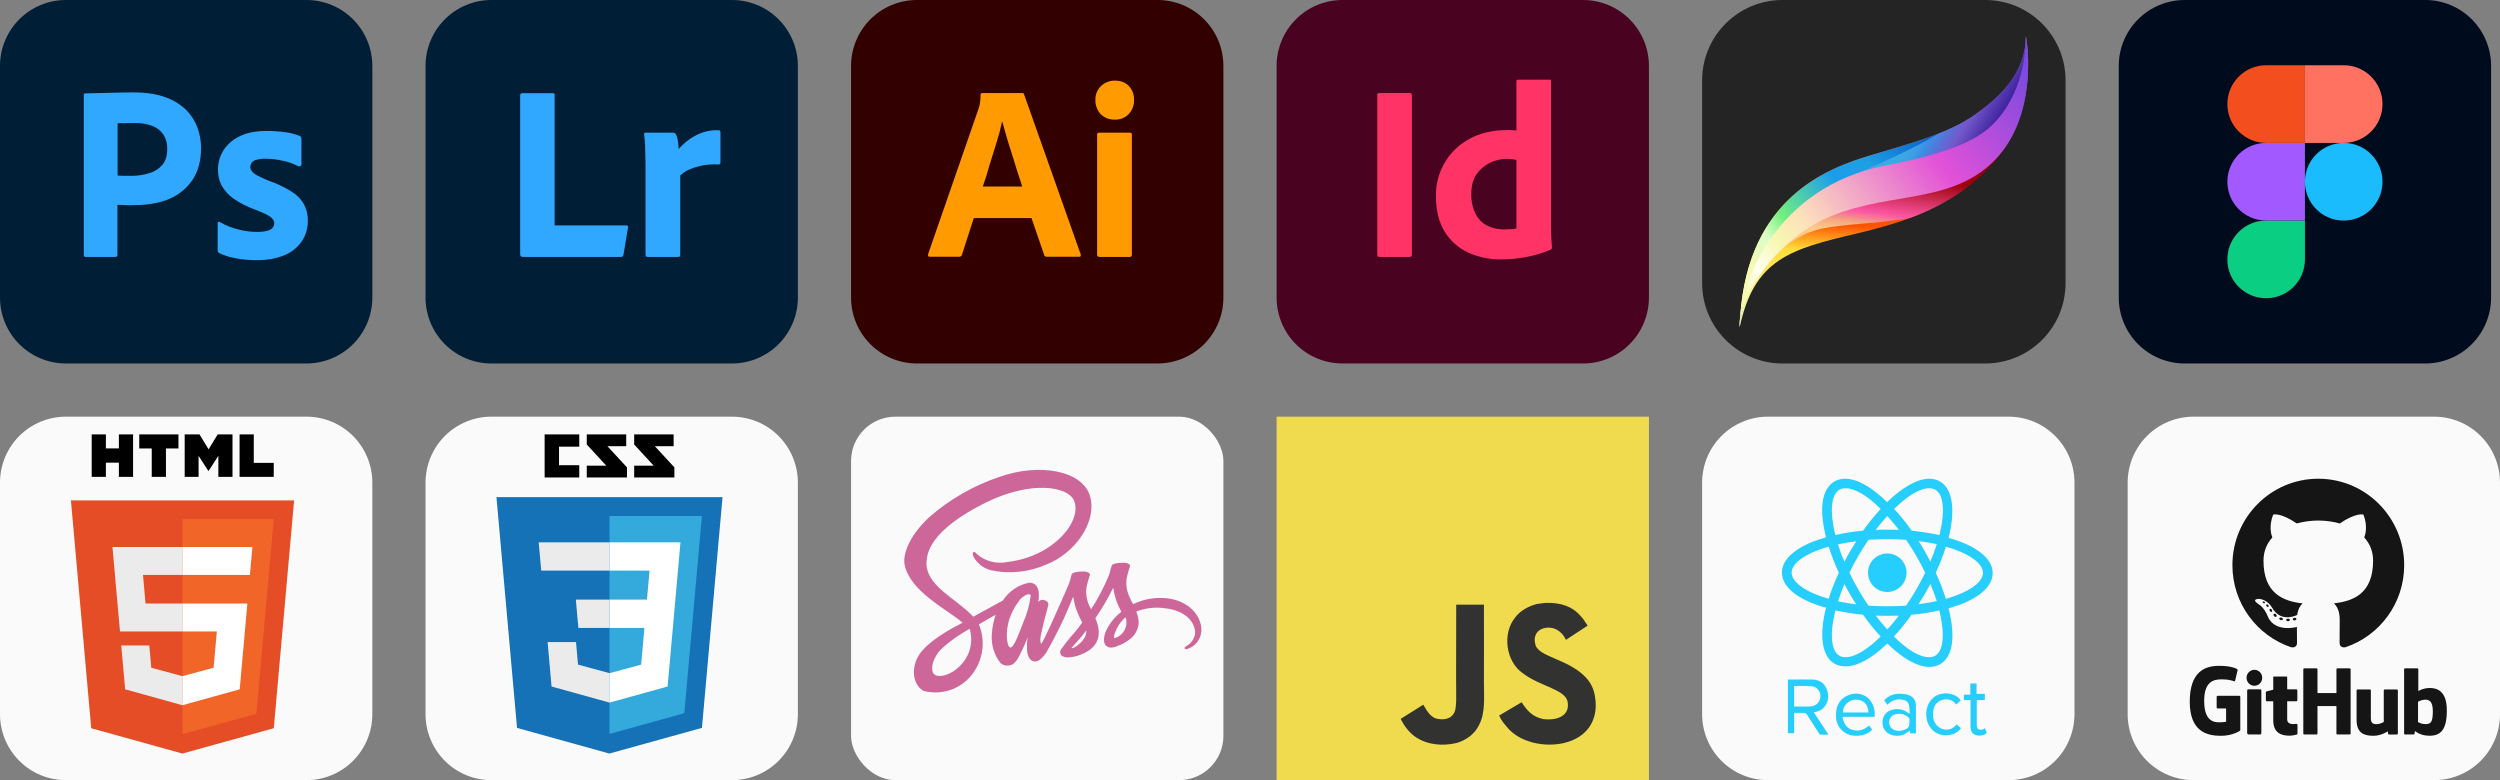<svg width="282" height="88" viewBox="0 0 282 88" fill="none" xmlns="http://www.w3.org/2000/svg">
<rect x="0" y="0" width="282" height="88" fill="#808080" stroke="none"/>
<path d="M7.438 3.30467e-06H34.562C35.539 -0.001 36.507 0.191 37.41 0.565C38.313 0.939 39.133 1.487 39.824 2.179C40.514 2.871 41.062 3.692 41.436 4.596C41.809 5.5 42.001 6.468 42 7.447V33.553C42.001 34.532 41.809 35.5 41.436 36.404C41.062 37.308 40.514 38.129 39.824 38.821C39.133 39.513 38.313 40.061 37.41 40.435C36.507 40.809 35.539 41.001 34.562 41H7.438C6.461 41.001 5.493 40.809 4.59 40.435C3.687 40.061 2.867 39.513 2.176 38.821C1.486 38.129 0.938 37.308 0.564 36.404C0.191 35.5 -0.001 34.532 3.30064e-06 33.553V7.447C-0.001 6.468 0.191 5.5 0.564 4.596C0.938 3.692 1.486 2.871 2.176 2.179C2.867 1.487 3.687 0.939 4.59 0.565C5.493 0.191 6.461 -0.001 7.438 3.30467e-06Z" fill="#001E36"/>
<path d="M9.45 28.753V10.723C9.45 10.601 9.502 10.53 9.625 10.53C9.922 10.53 10.203 10.53 10.605 10.513C11.008 10.495 11.463 10.495 11.935 10.478C12.408 10.46 12.915 10.46 13.457 10.443C14 10.425 14.525 10.425 15.05 10.425C16.485 10.425 17.675 10.601 18.655 10.969C19.534 11.267 20.334 11.758 21 12.405C21.564 12.972 22 13.653 22.277 14.403C22.542 15.133 22.679 15.904 22.68 16.68C22.68 18.187 22.33 19.431 21.63 20.413C20.927 21.392 19.945 22.137 18.812 22.55C17.622 22.988 16.31 23.146 14.875 23.146C14.455 23.146 14.175 23.146 14 23.128C13.825 23.111 13.58 23.111 13.248 23.111V28.735C13.251 28.764 13.249 28.793 13.242 28.821C13.234 28.849 13.221 28.876 13.203 28.899C13.185 28.921 13.163 28.941 13.137 28.954C13.112 28.969 13.084 28.977 13.055 28.98H9.66C9.52 28.98 9.45 28.91 9.45 28.753ZM13.265 13.912V19.799C13.51 19.817 13.738 19.834 13.947 19.834H14.875C15.558 19.835 16.237 19.729 16.887 19.519C17.445 19.355 17.944 19.032 18.322 18.59C18.69 18.152 18.865 17.556 18.865 16.785C18.881 16.238 18.742 15.697 18.462 15.226C18.171 14.771 17.741 14.421 17.238 14.227C16.581 13.97 15.877 13.851 15.172 13.877C14.717 13.877 14.315 13.877 13.982 13.895C13.743 13.879 13.503 13.885 13.265 13.912Z" fill="#31A8FF"/>
<path d="M33.6 18.73C33.072 18.452 32.506 18.251 31.92 18.135C31.277 17.989 30.62 17.912 29.96 17.907C29.606 17.895 29.252 17.936 28.91 18.029C28.692 18.075 28.499 18.2 28.368 18.38C28.279 18.522 28.231 18.686 28.228 18.853C28.236 19.02 28.297 19.179 28.403 19.308C28.569 19.503 28.771 19.664 28.998 19.782C29.4 19.992 29.82 20.185 30.24 20.36C31.186 20.678 32.09 21.108 32.935 21.639C33.51 22.001 33.985 22.501 34.318 23.093C34.599 23.652 34.737 24.272 34.72 24.898C34.734 25.726 34.496 26.539 34.038 27.228C33.55 27.928 32.868 28.47 32.078 28.788C31.22 29.155 30.17 29.348 28.91 29.348C28.111 29.351 27.314 29.275 26.53 29.12C25.913 29.014 25.313 28.825 24.745 28.56C24.684 28.529 24.633 28.481 24.599 28.422C24.565 28.363 24.549 28.295 24.553 28.227V25.178C24.551 25.148 24.557 25.119 24.569 25.091C24.581 25.064 24.599 25.039 24.623 25.02C24.647 25.006 24.676 25 24.704 25.003C24.733 25.006 24.759 25.019 24.78 25.038C25.454 25.436 26.186 25.726 26.95 25.897C27.624 26.072 28.318 26.161 29.015 26.159C29.68 26.159 30.153 26.072 30.468 25.914C30.608 25.849 30.727 25.745 30.811 25.615C30.895 25.485 30.939 25.333 30.94 25.178C30.94 24.933 30.8 24.705 30.52 24.477C30.24 24.25 29.663 23.987 28.805 23.654C27.925 23.343 27.09 22.919 26.32 22.392C25.772 22.001 25.317 21.492 24.99 20.903C24.711 20.35 24.573 19.736 24.588 19.116C24.59 18.368 24.796 17.635 25.183 16.996C25.627 16.292 26.265 15.733 27.02 15.384C27.843 14.963 28.875 14.771 30.118 14.771C30.844 14.771 31.569 14.823 32.288 14.928C32.804 14.998 33.31 15.134 33.793 15.331C33.869 15.358 33.932 15.415 33.968 15.489C33.988 15.557 33.999 15.628 34.003 15.699V18.555C34.003 18.589 33.995 18.623 33.98 18.653C33.965 18.684 33.942 18.71 33.915 18.73C33.813 18.767 33.702 18.767 33.6 18.73Z" fill="#31A8FF"/>
<path d="M55.438 3.30467e-06H82.562C83.54 -0.001 84.507 0.191 85.41 0.565C86.313 0.939 87.133 1.487 87.824 2.179C88.514 2.871 89.062 3.692 89.436 4.596C89.809 5.5 90.001 6.468 90 7.447V33.553C90.001 34.532 89.809 35.5 89.436 36.404C89.062 37.308 88.514 38.129 87.824 38.821C87.133 39.513 86.313 40.061 85.41 40.435C84.507 40.809 83.54 41.001 82.562 41H55.438C54.461 41.001 53.493 40.809 52.59 40.435C51.687 40.061 50.867 39.513 50.176 38.821C49.486 38.129 48.938 37.308 48.564 36.404C48.191 35.5 47.999 34.532 48 33.553V7.447C47.999 6.468 48.191 5.5 48.564 4.596C48.938 3.692 49.486 2.871 50.176 2.179C50.867 1.487 51.687 0.939 52.59 0.565C53.493 0.191 54.461 -0.001 55.438 3.30467e-06Z" fill="#001E36"/>
<path d="M70.05 28.98H58.955C58.763 28.98 58.675 28.875 58.675 28.665V10.758C58.671 10.729 58.673 10.7 58.681 10.672C58.688 10.644 58.702 10.618 58.719 10.595C58.737 10.572 58.76 10.553 58.785 10.539C58.811 10.525 58.839 10.516 58.868 10.513H62.368C62.389 10.509 62.412 10.509 62.434 10.514C62.455 10.519 62.476 10.529 62.494 10.542C62.512 10.555 62.527 10.572 62.538 10.591C62.55 10.61 62.557 10.631 62.56 10.653V25.424H70.645C70.82 25.424 70.873 25.511 70.838 25.669L70.33 28.718C70.327 28.758 70.317 28.797 70.299 28.833C70.281 28.869 70.256 28.902 70.225 28.928C70.174 28.963 70.113 28.982 70.05 28.98Z" fill="#31A8FF"/>
<path d="M72.85 14.963H75.912C75.995 14.965 76.076 14.993 76.142 15.044C76.207 15.094 76.256 15.164 76.28 15.244C76.352 15.367 76.4 15.504 76.42 15.647C76.455 15.822 76.49 16.015 76.507 16.19C76.525 16.365 76.543 16.593 76.543 16.82C77.068 16.206 77.703 15.695 78.415 15.314C79.215 14.88 80.113 14.662 81.022 14.683C81.051 14.679 81.081 14.681 81.109 14.688C81.137 14.696 81.163 14.709 81.186 14.727C81.209 14.745 81.228 14.768 81.242 14.793C81.256 14.819 81.264 14.847 81.267 14.876V18.362C81.267 18.503 81.18 18.555 80.987 18.555C79.853 18.487 78.719 18.691 77.68 19.151C77.325 19.303 77.004 19.523 76.735 19.799V28.735C76.735 28.91 76.665 28.98 76.507 28.98H73.095C73.063 28.986 73.03 28.985 72.998 28.977C72.966 28.969 72.936 28.955 72.91 28.935C72.884 28.916 72.862 28.891 72.845 28.862C72.829 28.834 72.819 28.803 72.815 28.77V18.993C72.815 18.573 72.815 18.135 72.797 17.679C72.78 17.224 72.78 16.768 72.763 16.312C72.745 15.927 72.71 15.541 72.657 15.156C72.653 15.135 72.652 15.114 72.656 15.093C72.66 15.072 72.667 15.052 72.679 15.034C72.69 15.016 72.705 15.001 72.722 14.989C72.74 14.976 72.759 14.968 72.78 14.963C72.797 14.946 72.815 14.946 72.85 14.963Z" fill="#31A8FF"/>
<path d="M103.438 3.30467e-06H130.563C131.54 -0.001 132.507 0.191 133.41 0.565C134.313 0.939 135.133 1.487 135.824 2.179C136.514 2.871 137.062 3.692 137.436 4.596C137.809 5.5 138.001 6.468 138 7.447V33.553C138.001 34.532 137.809 35.5 137.436 36.404C137.062 37.308 136.514 38.129 135.824 38.821C135.133 39.513 134.313 40.061 133.41 40.435C132.507 40.809 131.54 41.001 130.563 41H103.438C102.461 41.001 101.493 40.809 100.59 40.435C99.687 40.061 98.867 39.513 98.176 38.821C97.486 38.129 96.938 37.308 96.564 36.404C96.191 35.5 95.999 34.532 96 33.553V7.447C95.999 6.468 96.191 5.5 96.564 4.596C96.938 3.692 97.486 2.871 98.176 2.179C98.867 1.487 99.687 0.939 100.59 0.565C101.493 0.191 102.461 -0.001 103.438 3.30467e-06Z" fill="#330000"/>
<path d="M116.353 24.6H109.843L108.513 28.717C108.498 28.792 108.455 28.859 108.394 28.905C108.332 28.95 108.256 28.971 108.18 28.963H104.89C104.698 28.963 104.645 28.858 104.698 28.647L110.333 12.405C110.385 12.23 110.438 12.037 110.508 11.827C110.578 11.451 110.613 11.07 110.613 10.688C110.607 10.644 110.619 10.6 110.645 10.564C110.671 10.528 110.709 10.504 110.753 10.495H115.285C115.425 10.495 115.495 10.548 115.513 10.635L121.9 28.682C121.953 28.875 121.9 28.963 121.725 28.963H118.068C118.006 28.969 117.944 28.953 117.893 28.917C117.841 28.882 117.804 28.83 117.788 28.77L116.353 24.6ZM110.858 21.043H115.303C115.198 20.675 115.058 20.237 114.9 19.781C114.743 19.326 114.585 18.8 114.428 18.275C114.27 17.749 114.095 17.206 113.92 16.663C113.745 16.119 113.588 15.611 113.448 15.103C113.308 14.595 113.185 14.157 113.063 13.737H113.028C112.87 14.5 112.672 15.255 112.433 15.997C112.17 16.838 111.908 17.714 111.628 18.59C111.383 19.484 111.12 20.307 110.858 21.043Z" fill="#FF9A00"/>
<path d="M125.715 13.492C125.428 13.498 125.142 13.447 124.875 13.342C124.607 13.236 124.363 13.079 124.157 12.878C123.757 12.44 123.543 11.861 123.562 11.267C123.552 10.977 123.603 10.688 123.711 10.419C123.82 10.151 123.984 9.908 124.192 9.707C124.613 9.309 125.171 9.089 125.75 9.094C126.432 9.094 126.957 9.304 127.342 9.707C127.73 10.132 127.937 10.691 127.92 11.267C127.931 11.562 127.882 11.858 127.777 12.134C127.671 12.411 127.512 12.664 127.307 12.878C127.101 13.089 126.852 13.252 126.578 13.358C126.303 13.464 126.009 13.509 125.715 13.492ZM123.755 28.7V15.209C123.755 15.034 123.825 14.963 123.982 14.963H127.447C127.605 14.963 127.675 15.051 127.675 15.209V28.7C127.675 28.893 127.605 28.981 127.447 28.981H124.017C123.981 28.983 123.944 28.978 123.909 28.965C123.875 28.952 123.844 28.931 123.819 28.904C123.793 28.877 123.775 28.845 123.764 28.809C123.753 28.774 123.75 28.737 123.755 28.7Z" fill="#FF9A00"/>
<path d="M151.438 3.30467e-06H178.562C179.54 -0.001 180.507 0.191 181.41 0.565C182.313 0.939 183.133 1.487 183.824 2.179C184.514 2.871 185.062 3.692 185.436 4.596C185.809 5.5 186.001 6.468 186 7.447V33.553C186.001 34.532 185.809 35.5 185.436 36.404C185.062 37.308 184.514 38.129 183.824 38.821C183.133 39.513 182.313 40.061 181.41 40.435C180.507 40.809 179.54 41.001 178.562 41H151.438C150.461 41.001 149.493 40.809 148.59 40.435C147.687 40.061 146.867 39.513 146.176 38.821C145.486 38.129 144.938 37.308 144.564 36.404C144.191 35.5 143.999 34.532 144 33.553V7.447C143.999 6.468 144.191 5.5 144.564 4.596C144.938 3.692 145.486 2.871 146.176 2.179C146.867 1.487 147.687 0.939 148.59 0.565C149.493 0.191 150.461 -0.001 151.438 3.30467e-06Z" fill="#49021F"/>
<path d="M159.26 10.723V28.7C159.26 28.892 159.172 28.98 159.015 28.98H155.585C155.427 28.98 155.357 28.892 155.357 28.7V10.723C155.357 10.565 155.445 10.495 155.602 10.495H159.015C159.042 10.491 159.069 10.492 159.095 10.499C159.121 10.505 159.145 10.517 159.166 10.534C159.188 10.55 159.205 10.571 159.218 10.594C159.232 10.618 159.24 10.644 159.242 10.67C159.249 10.677 159.254 10.685 159.257 10.695C159.26 10.704 159.261 10.713 159.26 10.723Z" fill="#FF3366"/>
<path d="M169.34 29.261C168.043 29.282 166.757 29.012 165.577 28.472C164.48 27.958 163.56 27.128 162.935 26.089C162.287 25.02 161.972 23.689 161.972 22.094C161.955 20.798 162.287 19.52 162.935 18.397C163.599 17.256 164.561 16.317 165.717 15.681C166.942 14.998 168.412 14.665 170.145 14.665C170.268 14.664 170.39 14.67 170.512 14.683C170.67 14.7 170.845 14.7 171.055 14.718V9.181C171.055 9.058 171.107 8.988 171.23 8.988H174.782C174.822 8.983 174.861 8.993 174.894 9.015C174.926 9.038 174.949 9.072 174.957 9.111V25.826C174.957 26.142 174.975 26.492 174.992 26.878C175.01 27.263 175.045 27.596 175.062 27.894C175.066 27.953 175.051 28.012 175.02 28.062C174.989 28.113 174.942 28.151 174.887 28.174C173.971 28.56 173.014 28.842 172.035 29.015C171.146 29.177 170.244 29.259 169.34 29.261ZM171.055 25.756V18.047C170.899 18.009 170.741 17.98 170.582 17.959C170.39 17.942 170.197 17.924 170.005 17.924C169.319 17.916 168.641 18.073 168.027 18.38C167.429 18.678 166.917 19.124 166.54 19.676C166.155 20.237 165.962 20.99 165.962 21.901C165.947 22.517 166.048 23.129 166.26 23.706C166.429 24.173 166.698 24.598 167.047 24.95C167.385 25.273 167.792 25.512 168.237 25.651C168.706 25.805 169.197 25.882 169.69 25.879C169.952 25.879 170.197 25.861 170.425 25.844C170.639 25.86 170.854 25.831 171.055 25.756Z" fill="#FF3366"/>
<path d="M223.935 41H201.065C196.059 41 192 36.941 192 31.935V9.065C192 4.059 196.059 0 201.065 0H223.93C228.936 0 232.995 4.059 232.995 9.065V31.93C233 36.941 228.941 41 223.935 41Z" fill="#242424"/>
<path d="M211 17.523C205.822 19.064 196.675 22.593 196.236 36.913C197.889 29.203 201.967 28.097 209.46 26.335C216.953 24.577 221.026 22.593 225.547 17.192C230.064 11.792 228.524 4.082 228.524 4.082C228.524 8.268 225.547 11.022 222.684 13.006C219.821 14.991 216.178 15.983 211 17.523Z" fill="url(#paint0_linear_98_7164)"/>
<path d="M196.235 36.918C196.249 36.547 196.267 36.189 196.29 35.835C196.249 36.216 196.226 36.578 196.235 36.918Z" fill="url(#paint1_linear_98_7164)"/>
<path d="M215.508 24.568C211.616 25.302 207.652 25.216 205.051 25.9C200.426 27.11 196.571 32.618 196.235 36.913C196.249 36.546 196.267 36.188 196.29 35.831C196.802 31.155 201.11 23.485 210.56 19.285C213.569 17.949 216.278 16.531 218.634 15.081C220.156 14.488 221.488 13.831 222.679 13.006C225.542 11.022 228.519 8.268 228.519 4.082C228.519 4.082 228.764 10.37 226.725 15.752C226.444 16.264 226.127 16.758 225.764 17.224C223.019 20.79 219.78 22.973 215.508 24.568Z" fill="url(#paint2_linear_98_7164)"/>
<path d="M196.299 35.649C196.272 36.062 196.249 36.483 196.236 36.913C196.209 36.524 196.231 36.098 196.299 35.649C197.223 22.38 205.976 19.018 211 17.523C216.179 15.983 219.816 14.991 222.68 13.006C225.543 11.022 228.519 8.268 228.519 4.082C228.519 4.082 230.064 11.792 225.543 17.192C221.026 22.593 217.279 20.386 209.786 22.149C202.95 23.762 197.029 30.969 196.299 35.649Z" fill="url(#paint3_linear_98_7164)"/>
<path d="M207.915 22.923C214.969 21.601 219.372 21.709 224.224 16.531C229.072 11.353 228.519 4.082 228.519 4.082C228.519 8.268 225.542 11.022 222.679 13.006C221.483 13.835 220.151 14.488 218.634 15.081C216.278 16.531 213.02 18.012 210.012 19.349C200.562 23.549 196.802 31.155 196.29 35.831C196.267 36.184 196.249 36.542 196.235 36.913C196.571 32.614 200.865 24.246 207.915 22.923Z" fill="url(#paint4_linear_98_7164)"/>
<path d="M196.235 36.918C196.249 36.547 196.267 36.189 196.29 35.835C196.249 36.216 196.226 36.578 196.235 36.918Z" fill="url(#paint5_linear_98_7164)"/>
<path d="M212.876 18.629C199.983 21.052 196.127 32.437 196.236 36.918C196.567 32.623 200.313 27.662 205.161 25.017C212.324 21.379 219.817 23.363 224.995 18.076C230.173 12.789 228.52 4.082 228.52 4.082C228.52 8.268 226.975 12.236 224.22 14.551C221.47 16.862 215.961 18.04 212.876 18.629Z" fill="url(#paint6_linear_98_7164)"/>
<path d="M246.433 3.30467e-06H273.558C274.535 -0.001 275.503 0.191 276.405 0.565C277.308 0.939 278.128 1.487 278.819 2.179C279.51 2.871 280.058 3.692 280.431 4.596C280.805 5.5 280.996 6.468 280.996 7.447V33.553C280.996 34.532 280.805 35.5 280.431 36.404C280.058 37.308 279.51 38.129 278.819 38.821C278.128 39.513 277.308 40.061 276.405 40.435C275.503 40.809 274.535 41.001 273.558 41H246.433C245.456 41.001 244.489 40.809 243.586 40.435C242.683 40.061 241.863 39.513 241.172 38.821C240.481 38.129 239.933 37.308 239.56 36.404C239.186 35.5 238.995 34.532 238.996 33.553V7.447C238.995 6.468 239.186 5.5 239.56 4.596C239.933 3.692 240.481 2.871 241.172 2.179C241.863 1.487 242.683 0.939 243.586 0.565C244.489 0.191 245.456 -0.001 246.433 3.30467e-06Z" fill="#000B1D"/>
<path d="M255.621 33.641C258.037 33.641 259.996 31.68 259.996 29.261V24.88H255.621C253.204 24.88 251.246 26.841 251.246 29.261C251.246 31.68 253.204 33.641 255.621 33.641Z" fill="#0ACF83"/>
<path d="M251.246 20.5C251.246 18.081 253.204 16.12 255.621 16.12H259.996V24.88H255.621C253.204 24.88 251.246 22.919 251.246 20.5Z" fill="#A259FF"/>
<path d="M251.246 11.739C251.246 9.32 253.204 7.359 255.621 7.359H259.996V16.12H255.621C253.204 16.12 251.246 14.159 251.246 11.739Z" fill="#F24E1E"/>
<path d="M259.996 7.359H264.371C266.787 7.359 268.746 9.32 268.746 11.739C268.746 14.159 266.787 16.12 264.371 16.12H259.996V7.359Z" fill="#FF7262"/>
<path d="M268.746 20.5C268.746 22.919 266.787 24.88 264.371 24.88C261.954 24.88 259.996 22.919 259.996 20.5C259.996 18.081 261.954 16.12 264.371 16.12C266.787 16.12 268.746 18.081 268.746 20.5Z" fill="#1ABCFE"/>
<path d="M7.438 47H34.562C35.539 46.999 36.507 47.191 37.41 47.565C38.313 47.939 39.133 48.487 39.824 49.179C40.514 49.871 41.062 50.692 41.436 51.596C41.809 52.5 42.001 53.468 42 54.447V80.553C42.001 81.532 41.809 82.5 41.436 83.404C41.062 84.308 40.514 85.129 39.824 85.821C39.133 86.513 38.313 87.061 37.41 87.435C36.507 87.809 35.539 88.001 34.562 88H7.438C6.461 88.001 5.493 87.809 4.59 87.435C3.687 87.061 2.867 86.513 2.176 85.821C1.486 85.129 0.938 84.308 0.564 83.404C0.191 82.5 -0.001 81.532 3.30064e-06 80.553V54.447C-0.001 53.468 0.191 52.5 0.564 51.596C0.938 50.692 1.486 49.871 2.176 49.179C2.867 48.487 3.687 47.939 4.59 47.565C5.493 47.191 6.461 46.999 7.438 47Z" fill="#FAFAFA"/>
<path d="M10.291 82.146L8 56.447H33.176L30.883 82.142L20.573 85L10.291 82.146Z" fill="#E44D26"/>
<path d="M20.588 82.815L28.919 80.505L30.879 58.548H20.588V82.815Z" fill="#F16529"/>
<path d="M20.588 68.08H16.417L16.13 64.852H20.588V61.7H12.685L12.76 62.546L13.535 71.232H20.588V68.08ZM20.588 76.265L20.574 76.269L17.064 75.321L16.84 72.808H13.676L14.117 77.756L20.573 79.549L20.588 79.544V76.265Z" fill="#EBEBEB"/>
<path d="M10.343 49H11.944V50.583H13.41V49H15.011V53.792H13.41V52.187H11.944V53.792H10.343V49ZM17.117 50.589H15.707V49H20.13V50.589H18.719V53.792H17.117V50.589ZM20.832 49H22.502L23.529 50.684L24.556 49H26.227V53.792H24.631V51.417L23.529 53.121H23.501L22.399 51.417V53.792H20.832V49H20.832ZM27.024 49H28.626V52.208H30.878V53.792H27.024V49Z" fill="black"/>
<path d="M20.577 68.08V71.232H24.459L24.093 75.319L20.577 76.268V79.547L27.039 77.756L27.086 77.224L27.827 68.926L27.904 68.08H27.054H20.577ZM20.577 61.7V64.852H28.191L28.253 64.144L28.397 62.546L28.473 61.7H20.577Z" fill="white"/>
<path d="M55.438 47H82.562C83.54 46.999 84.507 47.191 85.41 47.565C86.313 47.939 87.133 48.487 87.824 49.179C88.514 49.871 89.062 50.692 89.436 51.596C89.809 52.5 90.001 53.468 90 54.447V80.553C90.001 81.532 89.809 82.5 89.436 83.404C89.062 84.308 88.514 85.129 87.824 85.821C87.133 86.513 86.313 87.061 85.41 87.435C84.507 87.809 83.54 88.001 82.562 88H55.438C54.461 88.001 53.493 87.809 52.59 87.435C51.687 87.061 50.867 86.513 50.176 85.821C49.486 85.129 48.938 84.308 48.564 83.404C48.191 82.5 47.999 81.532 48 80.553V54.447C47.999 53.468 48.191 52.5 48.564 51.596C48.938 50.692 49.486 49.871 50.176 49.179C50.867 48.487 51.687 47.939 52.59 47.565C53.493 47.191 54.461 46.999 55.438 47Z" fill="#FAFAFA"/>
<path d="M75.985 50.333H73.868L76.07 52.721V53.858H71.536V52.527H73.737L71.536 50.138V49H75.985V50.333ZM70.637 50.333H68.52L70.722 52.721V53.858H66.187V52.527H68.389L66.187 50.138V49H70.637V50.333ZM65.341 50.387H63.057V52.471H65.341V53.858H61.434V49H65.341V50.387Z" fill="black"/>
<path d="M58.321 82.109L56 56.076H81.503L79.18 82.104L68.736 85L58.321 82.109Z" fill="#1572B6"/>
<path d="M68.752 82.787L77.191 80.447L79.176 58.205H68.752V82.787Z" fill="#33A9DC"/>
<path d="M68.752 67.636H72.977L73.269 64.367H68.752V61.174H76.758L76.681 62.031L75.897 70.829H68.752V67.636Z" fill="white"/>
<path d="M68.771 75.928L68.757 75.932L65.201 74.972L64.973 72.425H61.769L62.216 77.439L68.756 79.254L68.771 79.25L68.771 75.928Z" fill="#EBEBEB"/>
<path d="M72.705 70.694L72.321 74.97L68.76 75.931V79.252L75.305 77.439L75.353 76.899L75.909 70.694H72.705Z" fill="white"/>
<path d="M68.763 61.174V64.367H61.051L60.987 63.649L60.842 62.031L60.765 61.174H68.763ZM68.752 67.637V70.829H65.241L65.177 70.112L65.032 68.493L64.955 67.637H68.752Z" fill="#EBEBEB"/>
<rect x="96" y="47" width="42" height="41" rx="5" fill="#FAFAFA"/>
<path d="M130.855 67.447C129.803 67.448 128.764 67.689 127.819 68.15C127.523 67.659 127.294 67.13 127.139 66.578C127.05 66.145 127.029 65.701 127.078 65.261C127.18 64.778 127.313 64.301 127.475 63.835C127.469 63.773 127.402 63.485 126.729 63.475C126.055 63.466 125.474 63.604 125.412 63.782C125.295 64.108 125.201 64.441 125.131 64.78C124.573 66.156 123.887 67.476 123.081 68.722C122.629 67.982 122.443 67.11 122.554 66.25C122.656 65.766 122.789 65.29 122.951 64.823C122.945 64.762 122.878 64.474 122.205 64.464C121.531 64.454 120.95 64.592 120.888 64.77C120.826 64.949 120.747 65.369 120.607 65.769C120.467 66.168 118.832 69.821 118.403 70.763C118.183 71.242 117.993 71.632 117.859 71.895C117.853 71.912 117.845 71.929 117.835 71.944C117.715 72.17 117.652 72.294 117.652 72.294V72.3C117.56 72.465 117.462 72.618 117.412 72.618C117.327 72.276 117.331 71.918 117.424 71.578C117.664 70.311 118.25 68.341 118.244 68.272C118.244 68.235 118.354 67.893 117.865 67.716C117.751 67.662 117.624 67.644 117.5 67.666C117.376 67.687 117.262 67.746 117.173 67.835C117.13 67.835 117.1 67.94 117.1 67.94C117.1 67.94 117.633 65.724 116.084 65.724C115.481 65.846 114.908 66.086 114.399 66.432C113.891 66.778 113.456 67.222 113.122 67.739C112.705 67.965 111.819 68.448 110.869 68.969C110.51 69.171 110.135 69.373 109.786 69.567C109.762 69.543 109.737 69.512 109.713 69.488C107.828 67.48 104.364 66.063 104.513 63.376C104.568 62.397 104.905 59.826 111.166 56.704C116.32 54.164 120.421 54.868 121.131 56.429C122.147 58.657 118.934 62.794 113.609 63.394C113.02 63.514 112.412 63.499 111.829 63.352C111.246 63.205 110.704 62.928 110.242 62.543C109.961 62.237 109.918 62.219 109.814 62.28C109.643 62.372 109.753 62.647 109.814 62.806C110.017 63.174 110.292 63.497 110.622 63.757C110.952 64.016 111.331 64.207 111.736 64.318C113.831 64.771 116.015 64.554 117.98 63.699C121.211 62.451 123.724 58.98 122.987 56.073C122.246 53.123 117.35 52.15 112.716 53.799C109.814 54.776 107.132 56.314 104.823 58.327C102.27 60.715 101.867 62.788 102.032 63.659C102.631 66.744 106.881 68.751 108.581 70.241C108.495 70.29 108.416 70.333 108.349 70.369C107.498 70.792 104.255 72.487 103.442 74.28C102.524 76.315 103.589 77.769 104.293 77.965C105.353 78.219 106.467 78.136 107.477 77.726C108.488 77.317 109.345 76.602 109.93 75.682C110.428 74.918 110.734 74.046 110.822 73.139C110.91 72.232 110.778 71.317 110.436 70.472C110.43 70.458 110.422 70.446 110.412 70.435L111.079 70.044C111.513 69.786 111.942 69.548 112.309 69.352C112.06 70.07 111.914 70.821 111.875 71.58C111.79 72.745 112.147 73.898 112.873 74.812C112.984 74.907 113.112 74.979 113.25 75.024C113.389 75.07 113.535 75.087 113.681 75.075C114.399 75.075 114.728 74.477 115.088 73.766C115.529 72.897 115.926 71.887 115.926 71.887C115.926 71.887 115.431 74.617 116.777 74.617C117.266 74.617 117.762 73.98 117.983 73.659V73.665C117.983 73.665 117.995 73.647 118.02 73.604L118.099 73.476V73.464C118.296 73.122 118.736 72.344 119.391 71.053C120.236 69.388 121.05 67.306 121.05 67.306C121.128 67.764 121.236 68.216 121.374 68.659C121.571 69.196 121.804 69.72 122.072 70.226C121.875 70.501 121.753 70.654 121.753 70.654L121.759 70.66C121.6 70.868 121.429 71.094 121.239 71.315C120.673 71.937 120.147 72.596 119.666 73.286C119.595 73.402 119.57 73.541 119.597 73.674C119.625 73.808 119.702 73.925 119.813 74.004C120.065 74.135 120.352 74.182 120.633 74.139C121.056 74.115 121.472 74.02 121.863 73.858C122.242 73.725 122.598 73.537 122.923 73.301C123.257 73.07 123.526 72.756 123.704 72.391C123.882 72.025 123.963 71.62 123.939 71.214C123.901 70.703 123.77 70.203 123.553 69.739C123.614 69.652 123.673 69.567 123.73 69.481C124.411 68.466 125.024 67.406 125.566 66.311C125.645 66.768 125.753 67.22 125.891 67.663C126.053 68.127 126.253 68.578 126.489 69.01C125.706 69.612 125.09 70.403 124.698 71.31C124.312 72.424 124.611 72.926 125.176 73.042C125.485 73.063 125.794 73 126.07 72.859C126.476 72.725 126.858 72.529 127.202 72.277C127.566 72.062 127.87 71.761 128.088 71.4C128.306 71.039 128.43 70.629 128.451 70.208C128.424 69.787 128.329 69.374 128.169 68.983C129.202 68.58 130.322 68.451 131.42 68.61C134.333 68.952 134.909 70.77 134.799 71.536C134.747 71.808 134.638 72.065 134.478 72.291C134.319 72.517 134.113 72.706 133.875 72.845C133.672 72.974 133.605 73.016 133.623 73.109C133.647 73.244 133.743 73.237 133.917 73.213C134.356 73.076 134.743 72.81 135.028 72.449C135.312 72.088 135.481 71.649 135.511 71.19C135.603 69.395 133.889 67.426 130.859 67.444L130.855 67.447ZM108.379 75.02C107.412 76.073 106.065 76.471 105.484 76.134C104.859 75.775 105.104 74.219 106.292 73.104C106.996 72.47 107.757 71.902 108.566 71.408C108.707 71.322 108.915 71.2 109.164 71.049L109.231 71.012L109.378 70.92C109.59 71.63 109.61 72.385 109.434 73.105C109.258 73.826 108.894 74.487 108.379 75.02ZM115.417 70.233C115.081 71.053 114.377 73.153 113.949 73.036C113.581 72.938 113.35 71.346 113.876 69.773C114.141 69.016 114.528 68.307 115.02 67.674C115.547 67.086 116.128 66.89 116.268 67.129C116.141 68.2 115.854 69.246 115.417 70.233ZM121.226 73.012C121.084 73.085 120.95 73.131 120.889 73.098C120.846 73.074 120.95 72.978 120.95 72.978C120.95 72.978 121.679 72.194 121.966 71.84C122.132 71.632 122.325 71.388 122.536 71.111V71.19C122.536 72.126 121.63 72.757 121.227 73.014L121.226 73.012ZM125.706 71.99C125.602 71.917 125.62 71.671 125.97 70.906C126.213 70.415 126.552 69.978 126.968 69.621C127.032 69.802 127.065 69.993 127.066 70.185C127.071 70.594 126.94 70.993 126.694 71.319C126.449 71.646 126.102 71.882 125.708 71.991L125.706 71.99Z" fill="#CD6799"/>
<rect x="144" y="47" width="42" height="41" fill="#F0DB4F"/>
<path d="M179.909 78.535C179.665 76.974 178.67 75.662 175.724 74.44C174.701 73.958 173.56 73.614 173.22 72.82C173.099 72.358 173.083 72.097 173.159 71.818C173.379 70.91 174.437 70.627 175.276 70.888C175.816 71.073 176.328 71.499 176.636 72.179C178.079 71.223 178.076 71.229 179.083 70.572C178.714 69.987 178.518 69.716 178.276 69.466C177.408 68.474 176.226 67.963 174.335 68.002L173.35 68.132C172.406 68.377 171.507 68.884 170.98 69.564C169.397 71.402 169.848 74.619 171.774 75.943C173.671 77.4 176.458 77.732 176.814 79.095C177.161 80.764 175.616 81.304 174.081 81.112C172.95 80.871 172.321 80.282 171.641 79.212C170.389 79.954 170.389 79.954 169.101 80.712C169.406 81.395 169.727 81.704 170.239 82.296C172.661 84.81 178.721 84.687 179.808 80.881C179.852 80.75 180.145 79.879 179.909 78.535ZM167.388 68.204H164.261L164.248 76.479C164.248 78.239 164.337 79.853 164.057 80.347C163.6 81.32 162.414 81.199 161.874 81.01C161.324 80.734 161.045 80.341 160.721 79.784C160.632 79.625 160.565 79.501 160.542 79.492L158 81.085C158.423 81.974 159.046 82.745 159.843 83.245C161.035 83.978 162.637 84.202 164.312 83.808C165.402 83.483 166.342 82.81 166.835 81.785C167.547 80.441 167.394 78.815 167.388 77.016C167.404 74.082 167.388 71.147 167.388 68.204Z" fill="#323330"/>
<path d="M199.438 47H226.563C227.54 46.999 228.507 47.191 229.41 47.565C230.313 47.939 231.133 48.487 231.824 49.179C232.514 49.871 233.062 50.692 233.436 51.596C233.809 52.5 234.001 53.468 234 54.447V80.553C234.001 81.532 233.809 82.5 233.436 83.404C233.062 84.308 232.514 85.129 231.824 85.821C231.133 86.513 230.313 87.061 229.41 87.435C228.507 87.809 227.54 88.001 226.563 88H199.438C198.461 88.001 197.493 87.809 196.59 87.435C195.687 87.061 194.867 86.513 194.176 85.821C193.486 85.129 192.938 84.308 192.564 83.404C192.191 82.5 191.999 81.532 192 80.553V54.447C191.999 53.468 192.191 52.5 192.564 51.596C192.938 50.692 193.486 49.871 194.176 49.179C194.867 48.487 195.687 47.939 196.59 47.565C197.493 47.191 198.461 46.999 199.438 47Z" fill="#FAFAFA"/>
<path d="M212.884 66.775C214.083 66.775 215.056 65.802 215.056 64.603C215.056 63.403 214.083 62.431 212.884 62.431C211.684 62.431 210.712 63.403 210.712 64.603C210.712 65.802 211.684 66.775 212.884 66.775Z" fill="#25CEFC"/>
<path d="M212.888 72.591C214.593 74.249 216.274 75.23 217.629 75.23C218.073 75.23 218.493 75.136 218.843 74.926C220.058 74.225 220.501 72.474 220.081 69.975C220.011 69.531 219.918 69.087 219.801 68.62C220.268 68.48 220.688 68.34 221.109 68.2C223.468 67.289 224.775 66.028 224.775 64.65C224.775 63.249 223.468 61.987 221.109 61.1C220.688 60.936 220.268 60.796 219.801 60.679C219.918 60.212 220.011 59.769 220.081 59.325C220.478 56.779 220.034 55.004 218.82 54.304C218.47 54.093 218.049 54 217.605 54C216.274 54 214.569 54.981 212.864 56.639C211.183 54.981 209.501 54 208.147 54C207.703 54 207.283 54.093 206.932 54.304C205.718 55.004 205.274 56.756 205.694 59.255C205.764 59.699 205.858 60.142 205.975 60.609C205.508 60.75 205.087 60.89 204.667 61.03C202.308 61.941 201 63.202 201 64.58C201 65.981 202.308 67.242 204.667 68.13C205.087 68.293 205.508 68.433 205.975 68.55C205.858 69.017 205.764 69.461 205.694 69.905C205.297 72.404 205.741 74.179 206.932 74.856C207.283 75.066 207.703 75.16 208.147 75.16C209.501 75.206 211.183 74.225 212.888 72.591ZM211.58 69.438C212 69.461 212.444 69.461 212.888 69.461C213.331 69.461 213.775 69.461 214.196 69.438C213.775 69.998 213.331 70.512 212.888 71.002C212.444 70.512 212 69.998 211.58 69.438ZM208.684 67.032C208.917 67.429 209.128 67.803 209.384 68.177C208.66 68.083 207.983 67.966 207.329 67.826C207.539 67.196 207.773 66.542 208.053 65.888C208.24 66.261 208.45 66.658 208.684 67.032ZM207.329 61.404C207.983 61.263 208.66 61.147 209.384 61.053C209.151 61.427 208.917 61.801 208.684 62.198C208.45 62.595 208.24 62.968 208.053 63.365C207.75 62.688 207.516 62.034 207.329 61.404ZM208.614 64.603C208.917 63.973 209.244 63.342 209.618 62.711C209.968 62.104 210.365 61.497 210.762 60.89C211.463 60.843 212.164 60.82 212.888 60.82C213.635 60.82 214.336 60.843 215.013 60.89C215.433 61.497 215.807 62.104 216.157 62.711C216.531 63.342 216.858 63.973 217.162 64.603C216.858 65.234 216.531 65.864 216.157 66.495C215.807 67.102 215.41 67.709 215.013 68.317C214.312 68.363 213.612 68.387 212.888 68.387C212.14 68.387 211.44 68.363 210.762 68.317C210.342 67.709 209.968 67.102 209.618 66.495C209.244 65.864 208.917 65.234 208.614 64.603ZM217.746 63.342L217.115 62.174C216.881 61.777 216.671 61.404 216.414 61.03C217.138 61.123 217.816 61.24 218.47 61.38C218.259 62.034 218.026 62.688 217.746 63.342ZM217.746 65.864C218.026 66.518 218.259 67.172 218.47 67.803C217.816 67.943 217.138 68.06 216.414 68.153C216.648 67.779 216.881 67.406 217.115 67.009C217.325 66.658 217.535 66.261 217.746 65.864ZM218.283 73.969C218.096 74.085 217.862 74.132 217.605 74.132C216.461 74.132 215.036 73.198 213.635 71.796C214.312 71.073 214.966 70.255 215.62 69.344C216.718 69.251 217.769 69.087 218.75 68.854C218.867 69.274 218.937 69.695 219.007 70.115C219.334 72.1 219.077 73.525 218.283 73.969ZM219.497 61.66C222.113 62.408 223.678 63.552 223.678 64.603C223.678 65.514 222.603 66.425 220.712 67.149C220.338 67.289 219.918 67.429 219.497 67.546C219.194 66.588 218.82 65.607 218.353 64.603C218.82 63.599 219.217 62.618 219.497 61.66ZM217.629 55.074C217.886 55.074 218.096 55.121 218.306 55.238C219.077 55.682 219.357 57.083 219.03 59.091C218.96 59.488 218.867 59.909 218.773 60.353C217.792 60.142 216.741 59.979 215.644 59.862C215.013 58.951 214.336 58.134 213.658 57.41C215.06 56.032 216.484 55.074 217.629 55.074ZM214.196 59.769C213.775 59.745 213.331 59.745 212.888 59.745C212.444 59.745 212 59.745 211.58 59.769C212 59.208 212.444 58.694 212.888 58.204C213.331 58.694 213.775 59.231 214.196 59.769ZM207.493 55.238C207.68 55.121 207.913 55.074 208.17 55.074C209.314 55.074 210.739 56.008 212.14 57.41C211.463 58.134 210.809 58.951 210.155 59.862C209.057 59.956 208.007 60.119 207.026 60.353C206.909 59.932 206.839 59.512 206.769 59.091C206.442 57.106 206.699 55.705 207.493 55.238ZM206.278 67.546C203.662 66.799 202.098 65.654 202.098 64.603C202.098 63.692 203.172 62.782 205.064 62.057C205.437 61.917 205.858 61.777 206.278 61.66C206.582 62.618 206.956 63.599 207.423 64.603C206.956 65.607 206.558 66.612 206.278 67.546ZM206.769 70.115C206.839 69.718 206.932 69.297 207.026 68.854C208.007 69.064 209.057 69.228 210.155 69.344C210.786 70.255 211.463 71.073 212.14 71.796C210.739 73.174 209.314 74.132 208.17 74.132C207.913 74.132 207.703 74.085 207.493 73.969C206.699 73.525 206.442 72.1 206.769 70.115ZM205.788 79.737C206.302 79.107 206.325 78.406 206.045 77.705C205.764 77.005 205.181 76.678 204.457 76.654C203.592 76.631 202.705 76.654 201.841 76.654H201.677V82.703H202.378V80.415H203.476C203.616 80.415 203.733 80.461 203.803 80.578L205.204 82.75C205.227 82.797 205.297 82.867 205.344 82.867H206.255C205.694 82.003 205.157 81.185 204.597 80.344C205.087 80.274 205.508 80.111 205.788 79.737ZM202.378 79.691V77.378H202.635C203.172 77.378 203.733 77.355 204.27 77.402C204.9 77.425 205.344 77.915 205.344 78.546C205.344 79.177 204.83 79.667 204.2 79.691C203.639 79.714 203.079 79.691 202.378 79.691ZM211.416 79.994C211.043 78.359 209.548 77.939 208.404 78.453C207.516 78.85 207.119 79.621 207.096 80.578C207.072 81.302 207.283 81.956 207.843 82.446C208.474 83.007 209.244 83.077 210.038 82.937C210.482 82.844 210.879 82.633 211.183 82.306C211.066 82.143 210.949 81.979 210.832 81.839C210.179 82.4 209.455 82.587 208.66 82.213C208.147 81.956 207.89 81.325 207.843 80.858H211.463V80.555C211.486 80.344 211.463 80.158 211.416 79.994ZM207.89 80.368C207.82 79.667 208.52 78.92 209.291 78.92C210.179 78.897 210.739 79.434 210.762 80.368H207.89ZM215.06 78.336C214.709 78.266 214.336 78.243 213.985 78.266C213.425 78.313 212.934 78.57 212.537 78.99C212.654 79.153 212.748 79.317 212.888 79.504C212.934 79.457 212.981 79.41 213.028 79.387C213.402 79.037 213.845 78.85 214.382 78.897C214.803 78.92 215.2 79.06 215.317 79.48C215.41 79.807 215.387 80.158 215.41 80.508C215.34 80.508 215.317 80.485 215.293 80.461C214.733 79.994 214.102 79.901 213.425 80.064C212.794 80.228 212.397 80.718 212.351 81.349C212.304 82.073 212.631 82.61 213.261 82.867C213.658 83.03 214.102 83.03 214.523 82.937C214.85 82.867 214.99 82.68 215.457 82.423V82.727H216.111C216.111 81.793 216.134 80.648 216.111 79.574C216.111 78.897 215.714 78.476 215.06 78.336ZM215.387 81.279C215.363 81.349 215.387 81.419 215.387 81.489C215.387 81.979 215.27 82.143 214.803 82.33C214.476 82.446 214.126 82.493 213.775 82.376C213.378 82.26 213.098 81.909 213.098 81.512C213.075 81.115 213.331 80.718 213.728 80.601C214.266 80.415 214.756 80.531 215.2 80.858C215.34 80.975 215.433 81.092 215.387 81.279ZM219.03 78.966C219.637 78.78 220.198 78.897 220.618 79.41L220.688 79.457C220.852 79.317 220.992 79.177 221.179 79.013C221.109 78.943 221.085 78.897 221.039 78.826C220.361 78.102 219.03 78.009 218.213 78.593C217.068 79.434 217.092 81.069 217.652 81.933C218.189 82.75 218.96 83.03 219.871 82.913C220.408 82.844 220.852 82.587 221.202 82.143C221.039 82.003 220.875 81.862 220.712 81.699C220.665 81.746 220.642 81.769 220.618 81.816C219.988 82.516 218.937 82.446 218.376 81.699C218.049 81.255 217.979 80.742 218.073 80.228C218.119 79.644 218.423 79.177 219.03 78.966ZM223.888 82.143C223.841 82.166 223.818 82.189 223.818 82.189C223.631 82.33 223.444 82.353 223.234 82.283C223.024 82.189 223 82.003 222.977 81.816V79.153C222.977 79.107 222.977 79.2 223 78.966H223.888V78.266H222.954V77.098H222.253V78.359H221.646C221.599 78.359 221.529 78.406 221.529 78.453C221.506 78.616 221.529 78.733 221.529 78.966H222.276V81.956C222.276 82.33 222.37 82.657 222.697 82.844C223.047 83.054 223.724 83.007 224.028 82.75C224.075 82.727 224.098 82.633 224.098 82.61C224.028 82.47 223.958 82.306 223.888 82.143Z" fill="#25CEFC"/>
<path d="M247.438 47H274.563C275.54 46.999 276.507 47.191 277.41 47.565C278.313 47.939 279.133 48.487 279.824 49.179C280.514 49.871 281.062 50.692 281.436 51.596C281.809 52.5 282.001 53.468 282 54.447V80.553C282.001 81.532 281.809 82.5 281.436 83.404C281.062 84.308 280.514 85.129 279.824 85.821C279.133 86.513 278.313 87.061 277.41 87.435C276.507 87.809 275.54 88.001 274.563 88H247.438C246.461 88.001 245.493 87.809 244.59 87.435C243.687 87.061 242.867 86.513 242.176 85.821C241.486 85.129 240.938 84.308 240.564 83.404C240.191 82.5 239.999 81.532 240 80.553V54.447C239.999 53.468 240.191 52.5 240.564 51.596C240.938 50.692 241.486 49.871 242.176 49.179C242.867 48.487 243.687 47.939 244.59 47.565C245.493 47.191 246.461 46.999 247.438 47Z" fill="#FAFAFA"/>
<path fill-rule="evenodd" clip-rule="evenodd" d="M261.504 54C256.154 54 251.816 58.367 251.816 63.754C251.816 68.064 254.592 71.72 258.441 73.01C258.926 73.1 259.104 72.798 259.104 72.541C259.104 72.308 259.094 71.54 259.09 70.725C256.395 71.315 255.826 69.574 255.826 69.574C255.385 68.446 254.75 68.147 254.75 68.147C253.871 67.541 254.816 67.554 254.816 67.554C255.789 67.622 256.302 68.559 256.302 68.559C257.166 70.05 258.568 69.619 259.121 69.37C259.208 68.739 259.459 68.309 259.736 68.065C257.584 67.819 255.322 66.982 255.322 63.245C255.322 62.179 255.701 61.309 256.32 60.626C256.22 60.38 255.888 59.388 256.414 58.045C256.414 58.045 257.228 57.783 259.079 59.045C259.852 58.829 260.681 58.72 261.504 58.717C262.327 58.721 263.157 58.829 263.931 59.045C265.78 57.783 266.593 58.045 266.593 58.045C267.12 59.388 266.789 60.38 266.688 60.626C267.309 61.309 267.685 62.179 267.685 63.245C267.685 66.991 265.418 67.816 263.261 68.057C263.608 68.36 263.918 68.954 263.918 69.864C263.918 71.169 263.907 72.219 263.907 72.54C263.907 72.799 264.082 73.104 264.573 73.008C268.42 71.717 271.193 68.062 271.193 63.753C271.193 58.367 266.855 54 261.504 54Z" fill="#151515"/>
<path d="M255.486 68.005C255.464 68.053 255.388 68.068 255.319 68.035C255.249 68.002 255.21 67.937 255.232 67.888C255.253 67.838 255.329 67.824 255.399 67.858C255.47 67.89 255.51 67.956 255.486 68.005ZM255.878 68.446C255.832 68.489 255.741 68.469 255.68 68.4C255.617 68.332 255.605 68.241 255.652 68.198C255.699 68.155 255.787 68.175 255.85 68.243C255.913 68.312 255.926 68.402 255.878 68.446ZM256.26 69.007C256.201 69.049 256.103 69.01 256.044 68.923C255.984 68.837 255.984 68.733 256.045 68.691C256.105 68.649 256.2 68.687 256.261 68.773C256.321 68.861 256.321 68.965 256.26 69.007ZM256.783 69.55C256.73 69.609 256.617 69.593 256.534 69.513C256.45 69.434 256.426 69.322 256.479 69.263C256.533 69.205 256.647 69.221 256.73 69.301C256.814 69.379 256.84 69.491 256.783 69.55ZM257.506 69.865C257.482 69.942 257.373 69.976 257.263 69.944C257.153 69.91 257.082 69.821 257.104 69.744C257.127 69.667 257.236 69.631 257.347 69.666C257.456 69.699 257.528 69.787 257.506 69.865ZM258.298 69.924C258.301 70.004 258.208 70.071 258.093 70.072C257.977 70.075 257.883 70.01 257.882 69.93C257.882 69.849 257.973 69.783 258.089 69.781C258.204 69.779 258.298 69.844 258.298 69.924ZM259.036 69.797C259.05 69.876 258.97 69.956 258.855 69.978C258.743 69.999 258.639 69.95 258.624 69.872C258.611 69.792 258.692 69.712 258.804 69.691C258.919 69.671 259.021 69.718 259.036 69.797Z" fill="#151515"/>
<path d="M252.59 78.484H250.153C250.123 78.484 250.094 78.496 250.073 78.518C250.051 78.539 250.039 78.568 250.039 78.599V79.798C250.039 79.829 250.051 79.858 250.073 79.879C250.094 79.901 250.123 79.913 250.153 79.913H251.104V81.403C251.104 81.403 250.89 81.477 250.3 81.477C249.604 81.477 248.631 81.221 248.631 79.067C248.631 76.914 249.644 76.63 250.595 76.63C251.418 76.63 251.772 76.776 251.998 76.846C252.069 76.868 252.135 76.797 252.135 76.734L252.407 75.575C252.407 75.557 252.403 75.54 252.396 75.525C252.388 75.509 252.377 75.495 252.363 75.485C252.271 75.419 251.712 75.105 250.3 75.105C248.673 75.105 247.004 75.801 247.004 79.151C247.004 82.501 248.915 83 250.525 83C251.858 83 252.667 82.426 252.667 82.426C252.7 82.408 252.704 82.361 252.704 82.339V78.598C252.704 78.568 252.692 78.539 252.67 78.517C252.649 78.496 252.62 78.484 252.59 78.484ZM265.036 75.391H263.663C263.648 75.391 263.634 75.394 263.62 75.4C263.606 75.406 263.593 75.414 263.583 75.425C263.572 75.435 263.564 75.448 263.558 75.462C263.553 75.476 263.55 75.491 263.55 75.506L263.55 78.176H261.412V75.506C261.412 75.491 261.409 75.476 261.403 75.462C261.398 75.448 261.389 75.436 261.379 75.425C261.368 75.414 261.356 75.406 261.342 75.4C261.328 75.394 261.313 75.391 261.298 75.391H259.926C259.911 75.391 259.897 75.394 259.883 75.4C259.869 75.406 259.856 75.414 259.846 75.425C259.835 75.435 259.827 75.448 259.821 75.462C259.816 75.476 259.813 75.491 259.813 75.506V82.735C259.813 82.799 259.864 82.85 259.926 82.85H261.298C261.313 82.85 261.328 82.847 261.342 82.841C261.356 82.835 261.368 82.827 261.379 82.816C261.389 82.805 261.398 82.793 261.403 82.779C261.409 82.765 261.412 82.75 261.412 82.735V79.643H263.55L263.547 82.735C263.547 82.799 263.598 82.85 263.661 82.85H265.036C265.051 82.85 265.065 82.847 265.079 82.841C265.093 82.835 265.106 82.827 265.116 82.816C265.127 82.805 265.135 82.793 265.141 82.779C265.146 82.765 265.149 82.75 265.149 82.735V75.506C265.149 75.491 265.146 75.476 265.141 75.462C265.135 75.448 265.127 75.435 265.116 75.424C265.106 75.414 265.093 75.405 265.079 75.4C265.065 75.394 265.051 75.391 265.036 75.391ZM254.295 75.555C253.806 75.555 253.41 75.957 253.41 76.454C253.41 76.951 253.806 77.354 254.295 77.354C254.783 77.354 255.179 76.951 255.179 76.454C255.179 75.957 254.783 75.555 254.295 75.555ZM254.968 77.758H253.6C253.537 77.758 253.481 77.823 253.481 77.886V82.667C253.481 82.808 253.568 82.849 253.681 82.849H254.913C255.048 82.849 255.081 82.782 255.081 82.665V77.873C255.081 77.858 255.078 77.843 255.073 77.829C255.067 77.815 255.059 77.803 255.048 77.792C255.038 77.781 255.025 77.773 255.011 77.767C254.997 77.761 254.983 77.758 254.968 77.758ZM270.364 77.769H269.002C268.987 77.769 268.972 77.772 268.958 77.778C268.945 77.784 268.932 77.792 268.922 77.803C268.911 77.814 268.903 77.826 268.897 77.84C268.892 77.854 268.889 77.869 268.889 77.884V81.429C268.889 81.429 268.543 81.683 268.052 81.683C267.561 81.683 267.431 81.459 267.431 80.975V77.884C267.431 77.869 267.428 77.854 267.423 77.84C267.417 77.826 267.409 77.814 267.398 77.803C267.388 77.792 267.375 77.784 267.361 77.778C267.348 77.772 267.333 77.769 267.318 77.769H265.936C265.906 77.769 265.877 77.781 265.856 77.803C265.834 77.825 265.822 77.854 265.823 77.884V81.209C265.823 82.647 266.618 82.998 267.713 82.998C268.611 82.998 269.336 82.499 269.336 82.499C269.336 82.499 269.37 82.762 269.386 82.793C269.402 82.824 269.442 82.856 269.486 82.856L270.365 82.852C270.38 82.852 270.395 82.849 270.409 82.843C270.422 82.837 270.435 82.829 270.446 82.818C270.456 82.807 270.465 82.794 270.47 82.78C270.476 82.766 270.479 82.751 270.479 82.736L270.478 77.884C270.478 77.853 270.466 77.824 270.445 77.802C270.423 77.781 270.394 77.769 270.364 77.769ZM274.085 77.606C273.312 77.606 272.786 77.954 272.786 77.954V75.506C272.786 75.491 272.783 75.476 272.777 75.462C272.772 75.448 272.764 75.435 272.753 75.424C272.742 75.414 272.73 75.405 272.716 75.4C272.702 75.394 272.688 75.391 272.673 75.391H271.297C271.282 75.391 271.267 75.394 271.253 75.399C271.239 75.405 271.227 75.414 271.216 75.424C271.206 75.435 271.197 75.448 271.192 75.462C271.186 75.476 271.183 75.491 271.183 75.506V82.735C271.183 82.75 271.186 82.765 271.192 82.779C271.197 82.793 271.206 82.805 271.216 82.816C271.227 82.827 271.239 82.835 271.253 82.841C271.267 82.847 271.282 82.85 271.297 82.85H272.252C272.295 82.85 272.327 82.828 272.351 82.789C272.375 82.75 272.409 82.455 272.409 82.455C272.409 82.455 272.971 82.992 274.037 82.992C275.287 82.992 276.004 82.353 276.004 80.125C276.004 77.897 274.859 77.606 274.085 77.606ZM273.548 81.679C273.076 81.665 272.755 81.449 272.755 81.449V79.16C272.755 79.16 273.071 78.965 273.459 78.93C273.949 78.885 274.422 79.034 274.422 80.212C274.422 81.454 274.209 81.699 273.548 81.679ZM259.044 81.652C258.984 81.652 258.83 81.677 258.673 81.677C258.167 81.677 257.996 81.44 257.996 81.134V79.101H259.025C259.04 79.101 259.055 79.098 259.069 79.092C259.083 79.086 259.095 79.078 259.106 79.067C259.116 79.056 259.125 79.044 259.13 79.03C259.136 79.016 259.139 79.001 259.139 78.986V77.872C259.139 77.857 259.136 77.842 259.13 77.828C259.125 77.814 259.116 77.801 259.106 77.791C259.095 77.78 259.082 77.772 259.069 77.766C259.055 77.76 259.04 77.757 259.025 77.757H257.996L257.994 76.388C257.994 76.336 257.968 76.31 257.908 76.31H256.505C256.451 76.31 256.422 76.335 256.422 76.387V77.802C256.422 77.802 255.719 77.972 255.671 77.986C255.648 77.993 255.627 78.008 255.612 78.028C255.597 78.047 255.589 78.072 255.589 78.096V78.985C255.589 79 255.592 79.015 255.598 79.029C255.603 79.043 255.612 79.056 255.622 79.067C255.633 79.077 255.645 79.086 255.659 79.092C255.673 79.097 255.687 79.1 255.702 79.1H256.422V81.239C256.422 82.828 257.528 82.984 258.275 82.984C258.616 82.984 259.025 82.874 259.092 82.849C259.133 82.833 259.156 82.791 259.156 82.745L259.157 81.767C259.157 81.737 259.145 81.708 259.123 81.686C259.102 81.665 259.074 81.653 259.044 81.652Z" fill="#151515"/>
<defs>
<linearGradient id="paint0_linear_98_7164" x1="212.278" y1="25.636" x2="211.507" y2="37.095" gradientUnits="userSpaceOnUse">
<stop stop-color="#FD5200"/>
<stop offset="0.272" stop-color="#FFDC38"/>
<stop offset="0.963" stop-color="#F3FEAB"/>
</linearGradient>
<linearGradient id="paint1_linear_98_7164" x1="205.115" y1="2.216" x2="197.398" y2="31.996" gradientUnits="userSpaceOnUse">
<stop offset="0.407" stop-color="#9E010A"/>
<stop offset="0.624" stop-color="#FC56A4"/>
<stop offset="0.689" stop-color="#F2A780"/>
<stop offset="0.743" stop-color="#FFC78A"/>
</linearGradient>
<linearGradient id="paint2_linear_98_7164" x1="213.837" y1="11.266" x2="210.981" y2="31.796" gradientUnits="userSpaceOnUse">
<stop offset="0.407" stop-color="#9E010A"/>
<stop offset="0.624" stop-color="#FC56A4"/>
<stop offset="0.689" stop-color="#F2A780"/>
<stop offset="0.743" stop-color="#FFC78A"/>
</linearGradient>
<linearGradient id="paint3_linear_98_7164" x1="219.681" y1="15.656" x2="197.975" y2="31.302" gradientUnits="userSpaceOnUse">
<stop offset="0.075" stop-color="#0C64CC"/>
<stop offset="0.335" stop-color="#1F9FE3"/>
<stop offset="0.485" stop-color="#1B9DEB"/>
<stop offset="0.757" stop-color="#72F07F"/>
<stop offset="0.858" stop-color="#DBFEC8"/>
<stop offset="0.991" stop-color="#F6F9B1"/>
</linearGradient>
<linearGradient id="paint4_linear_98_7164" x1="219.043" y1="24.465" x2="209.699" y2="18.903" gradientUnits="userSpaceOnUse">
<stop offset="0.025" stop-color="#4226A2"/>
<stop offset="0.277" stop-color="#7357CB"/>
<stop offset="0.472" stop-color="#4783DF"/>
<stop offset="0.523" stop-color="#3B8FE4"/>
<stop offset="0.58" stop-color="#3B9DE4"/>
<stop offset="0.656" stop-color="#3BA7E4"/>
<stop offset="0.741" stop-color="#3BABE4"/>
</linearGradient>
<linearGradient id="paint5_linear_98_7164" x1="207.854" y1="43.275" x2="198.599" y2="37.766" gradientUnits="userSpaceOnUse">
<stop stop-color="#4226A2"/>
<stop offset="0.322" stop-color="#7357CB"/>
<stop offset="0.628" stop-color="#3B8FE4"/>
</linearGradient>
<linearGradient id="paint6_linear_98_7164" x1="229.278" y1="8.784" x2="196.995" y2="34.017" gradientUnits="userSpaceOnUse">
<stop stop-color="#7C4ADF"/>
<stop offset="0.346" stop-color="#E251D8"/>
<stop offset="0.73" stop-color="#FCDFBC"/>
<stop offset="0.831" stop-color="#F6F8B0"/>
<stop offset="0.919" stop-color="#FFFFF2"/>
<stop offset="0.989" stop-color="#F6F8B0"/>
</linearGradient>
</defs>
</svg>
